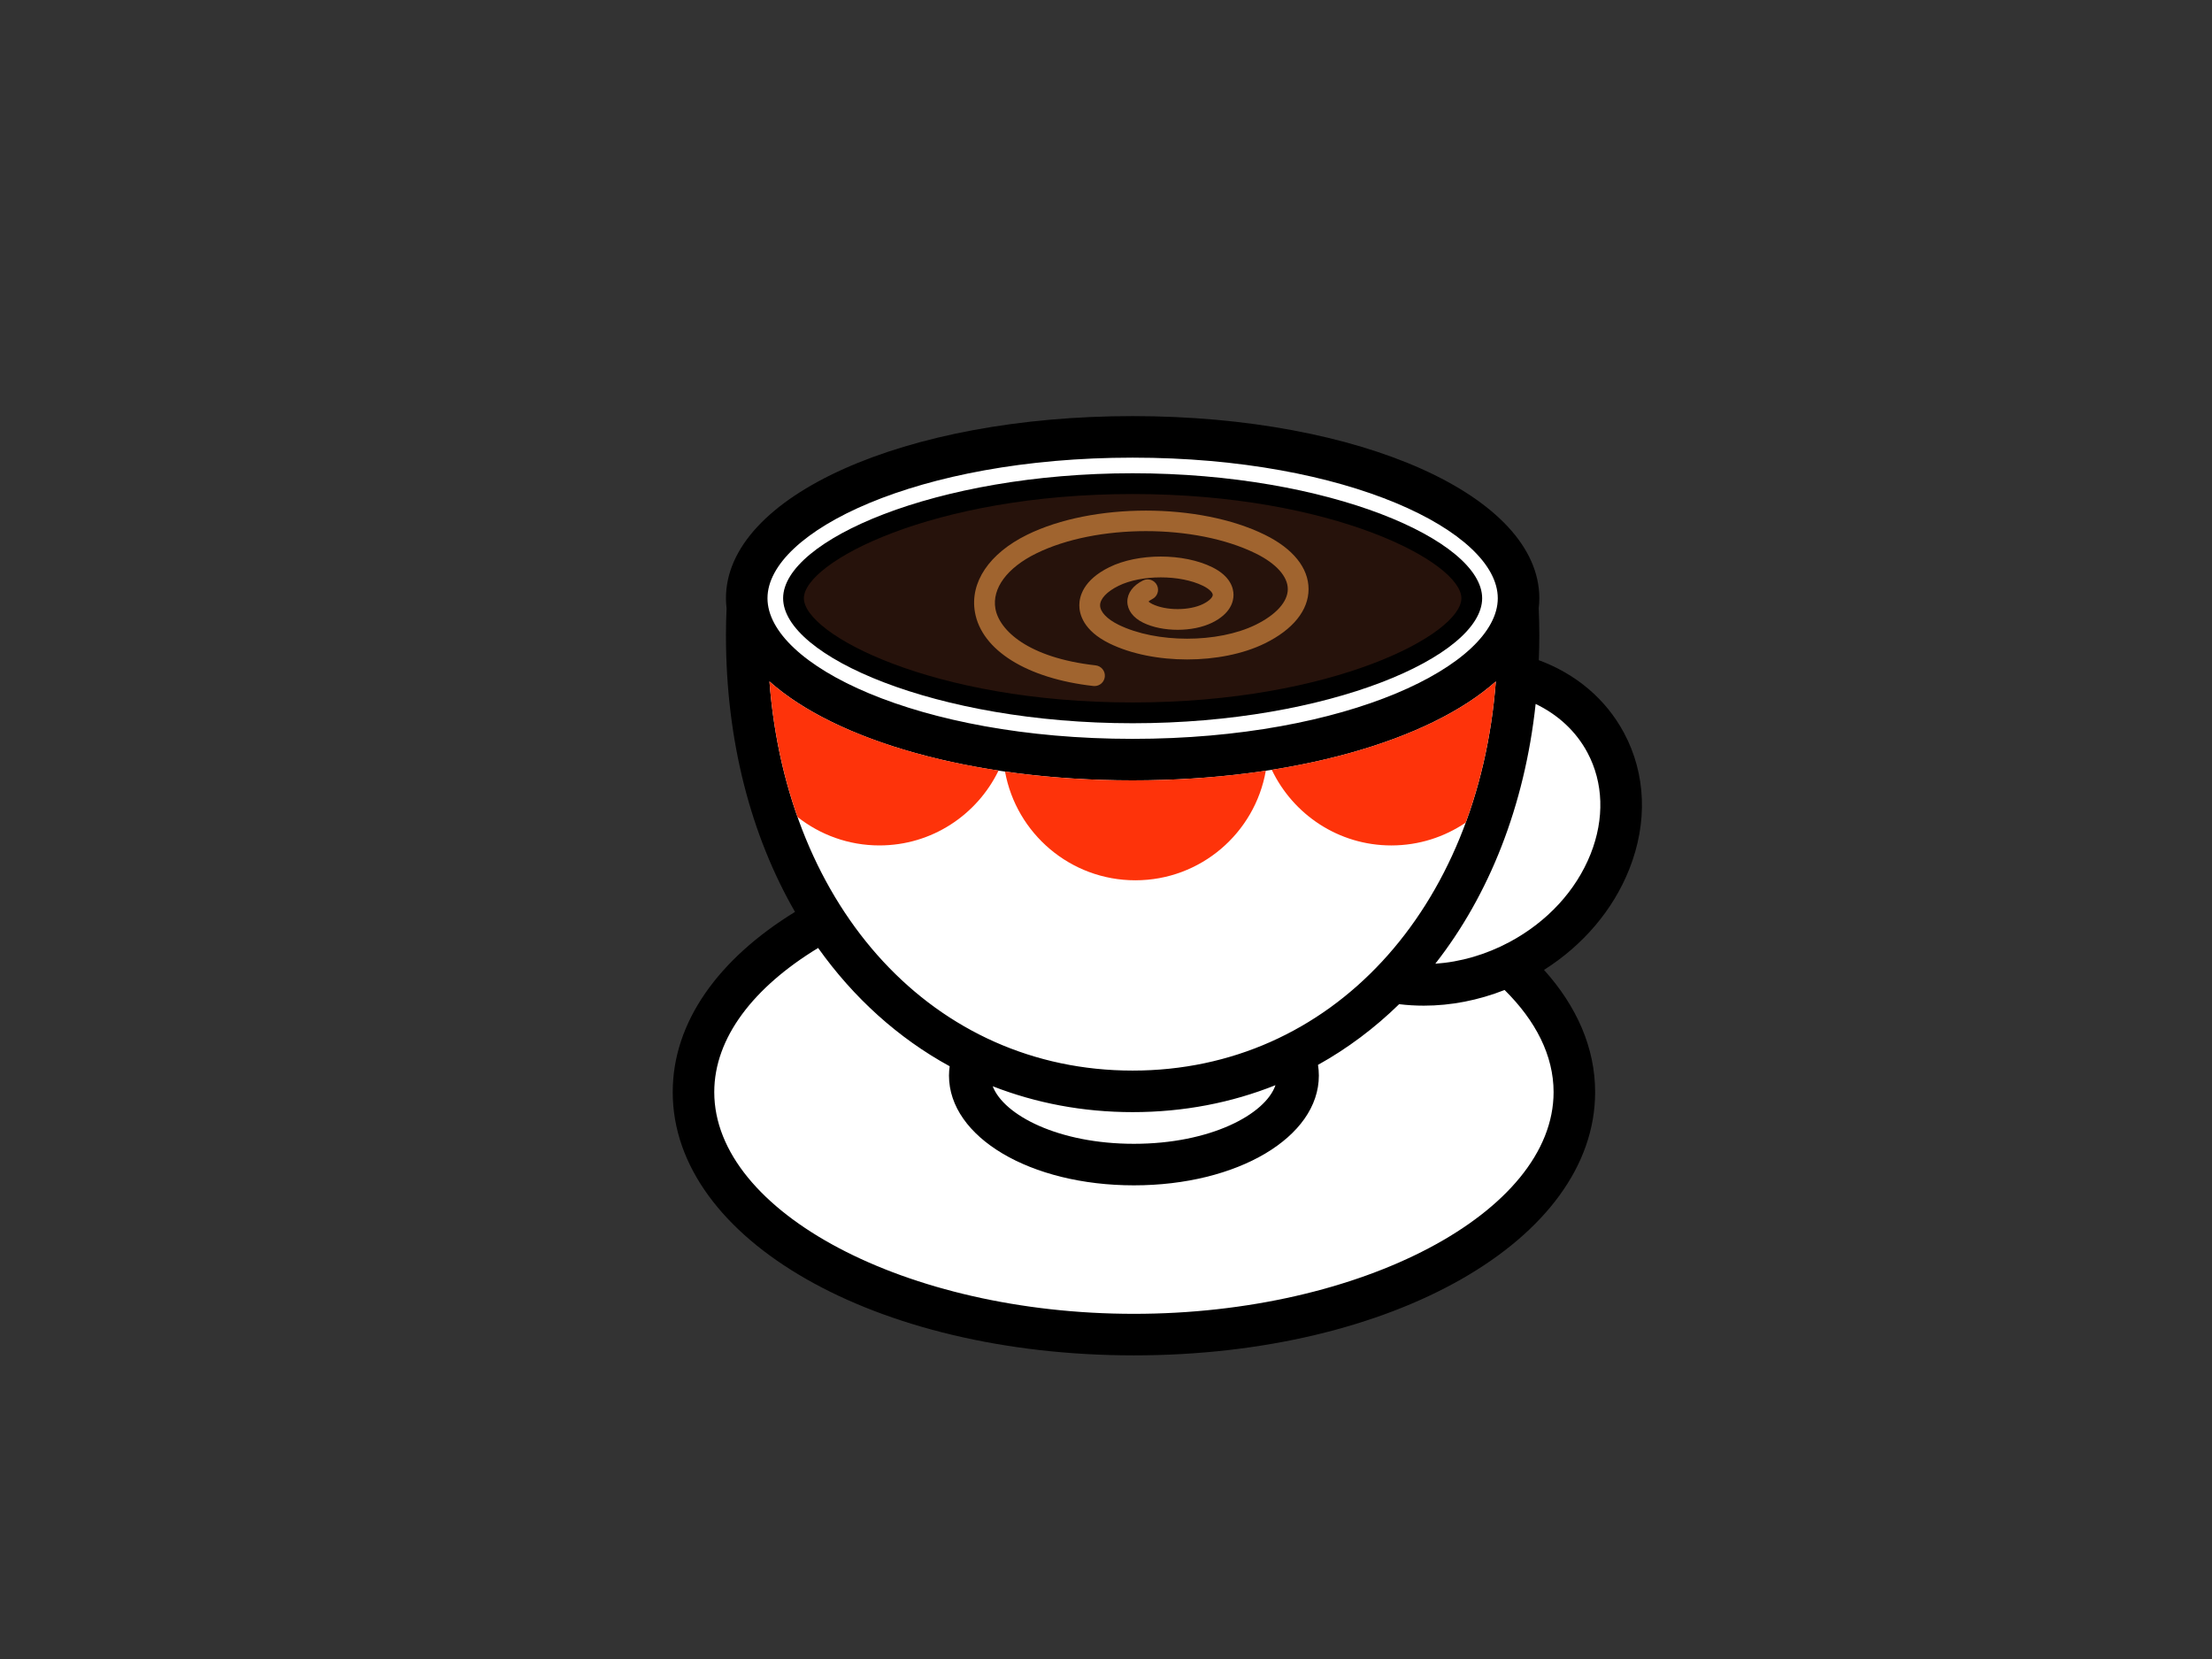 <?xml version="1.0" encoding="utf-8"?>
<!-- Generator: Adobe Illustrator 17.0.0, SVG Export Plug-In . SVG Version: 6.00 Build 0)  -->
<!DOCTYPE svg PUBLIC "-//W3C//DTD SVG 1.1//EN" "http://www.w3.org/Graphics/SVG/1.1/DTD/svg11.dtd">
<svg version="1.1" id="Layer_1" xmlns="http://www.w3.org/2000/svg" xmlns:xlink="http://www.w3.org/1999/xlink" x="0px" y="0px"
	 width="800px" height="600px" viewBox="0 0 800 600" enable-background="new 0 0 800 600" xml:space="preserve">
<rect x="0" y="0" width="800" height="600" fill="#333333" stroke="none"/>
<g>
	<path fill="#FFFFFF" d="M545.843,349.079c1.208-0.567,2.421-1.11,3.614-1.746c31.512-16.861,45.508-52.109,31.265-78.727
		c-6.646-12.421-18.27-20.764-31.977-24.417c0.293-4.738,0.46-9.546,0.46-14.431c0-3.365-0.093-6.695-0.252-10.01
		c0.154-1.12,0.252-2.245,0.252-3.384c0-32.236-62.489-58.364-139.572-58.364s-139.572,26.128-139.572,58.364
		c0,1.139,0.098,2.264,0.254,3.389c-0.159,3.31-0.254,6.646-0.254,10.005c0,40.202,10.167,75.47,27.842,102.967
		c-29.079,15.888-47.095,37.908-47.095,62.247c0,48.437,71.315,87.705,159.287,87.705c87.976,0,159.292-39.268,159.292-87.705
		C569.387,378.146,560.766,362.434,545.843,349.079z"/>
	<path fill="#26120B" d="M409.633,174.917c-73.734,0-122.652,24.949-122.652,41.449c0,16.504,48.919,41.449,122.652,41.449
		c73.736,0,122.655-24.945,122.655-41.449C532.288,199.866,483.37,174.917,409.633,174.917L409.633,174.917z"/>
	<g>
		<path d="M589.229,314.403c6.736-16.959,6.066-34.48-1.885-49.337c-6.577-12.294-17.453-21.375-30.818-26.299
			c0.112-2.978,0.191-5.976,0.191-9.008c0-3.232-0.078-6.489-0.223-9.751c0.139-1.203,0.223-2.421,0.223-3.643
			c0-36.94-64.609-65.875-147.083-65.875c-82.475,0-147.083,28.935-147.083,65.875c0,1.227,0.083,2.44,0.225,3.648
			c-0.147,3.262-0.225,6.519-0.225,9.746c0,38.197,9.047,72.379,24.974,100.043c-27.554,16.915-44.227,39.723-44.227,65.171
			c0,53.391,73.267,95.216,166.798,95.216c93.534,0,166.803-41.825,166.803-95.216c0-16.054-6.665-31.052-18.477-44.192
			c-0.008,0.005-0.015,0.005-0.022,0.01C572.553,341.827,583.393,329.098,589.229,314.403z M409.633,165.513
			c77.824,0,132.061,26.798,132.061,50.853c0,24.055-54.237,50.852-132.061,50.852s-132.061-26.798-132.061-50.852
			C277.573,192.311,331.809,165.513,409.633,165.513z M278.282,246.445c24.013,21.414,73.225,35.796,131.352,35.796
			s107.339-14.382,131.352-35.796c-6.348,82.482-59.589,140.748-131.352,140.748S284.629,328.927,278.282,246.445z M461.305,392.465
			c-0.003,0-0.005,0.005-0.01,0.005c-3.675,10.631-23.644,21.204-51.2,21.204c-27.214,0-47.041-10.313-51.068-20.812
			c15.585,6.073,32.563,9.355,50.606,9.355C428.086,402.216,445.437,398.807,461.305,392.465z M561.876,394.973
			c0,43.468-69.506,80.193-151.78,80.193c-82.272,0-151.775-36.725-151.775-80.193c0-19.698,14.304-37.991,37.566-52.129
			c12.837,18.035,28.945,32.598,47.574,42.784c-0.149,1.11-0.247,2.235-0.247,3.369c0,22.265,29.38,39.698,66.882,39.698
			c37.508,0,66.885-17.433,66.885-39.698c0-1.306-0.11-2.597-0.31-3.868c10.675-5.942,20.514-13.321,29.37-21.976
			c-0.008,0.01-0.015,0.015-0.02,0.02c2.92,0.357,5.907,0.538,8.954,0.538c9.822,0,19.756-1.951,29.185-5.668
			C555.416,369.168,561.876,381.755,561.876,394.973z M545.914,340.712c-8.479,4.533-17.671,7.208-26.818,7.829
			c19.453-24.822,32.309-57.014,36.29-93.95c8.074,3.873,14.595,9.864,18.715,17.561c5.824,10.89,6.24,23.928,1.166,36.705
			C570.015,322.081,559.592,333.392,545.914,340.712z"/>
		<path d="M409.633,261.57c71.193,0,126.41-24.299,126.41-45.205c0-20.905-55.217-45.205-126.41-45.205
			c-71.191,0-126.408,24.299-126.408,45.205C283.226,237.271,338.443,261.57,409.633,261.57z M409.633,178.672
			c72.597,0,118.899,24.754,118.899,37.693c0,12.944-46.302,37.693-118.899,37.693s-118.897-24.749-118.897-37.693
			C290.737,203.426,337.037,178.672,409.633,178.672z"/>
	</g>
	<path fill="#FE330A" d="M503.194,305.762c9.969,0,19.223-3.047,26.891-8.25c5.741-15.58,9.487-32.72,10.9-51.068
		c-16.676,14.866-45.503,26.339-81.025,31.967C467.667,294.569,484.098,305.762,503.194,305.762z"/>
	<path fill="#FE330A" d="M363.48,279.047c4.061,22.363,23.605,39.322,47.138,39.322c23.639,0,43.239-17.115,47.18-39.625
		c-15.03,2.264-31.214,3.496-48.165,3.496C393.44,282.241,377.938,281.121,363.48,279.047z"/>
	<path fill="#FE330A" d="M361.135,278.695c-36.358-5.521-65.895-17.13-82.854-32.251c1.352,17.561,4.846,34.016,10.176,49.053
		c8.155,6.411,18.411,10.264,29.585,10.264C337.027,305.762,353.37,294.696,361.135,278.695z"/>
	<path fill="#A0642F" d="M395.841,248.122c-0.142,0-0.281-0.01-0.423-0.025c-24.008-2.695-40.415-12.93-42.82-26.71
		c-1.88-10.783,5.167-21.238,18.852-27.971c23.708-11.663,62.291-11.663,86.008,0c10.186,5.012,15.8,11.986,15.8,19.639
		c0,7.648-5.614,14.626-15.8,19.634c-15.771,7.751-40.473,7.751-56.242,0.005c-9.453-4.651-10.866-10.631-10.866-13.781
		c0-3.149,1.408-9.13,10.866-13.785c10.433-5.125,26.764-5.125,37.185,0c6.714,3.301,7.717,7.707,7.714,10.035
		c0,2.333-1.005,6.734-7.714,10.03c-7.002,3.447-17.981,3.447-24.988,0c-3.614-1.775-5.692-4.558-5.692-7.634
		c0-3.076,2.074-5.858,5.687-7.633c1.861-0.91,4.113-0.142,5.027,1.716c0.915,1.863,0.147,4.113-1.716,5.027
		c-0.734,0.362-1.13,0.685-1.335,0.89c0.205,0.206,0.604,0.528,1.345,0.89c4.978,2.45,13.384,2.45,18.358,0.005
		c2.43-1.193,3.519-2.514,3.519-3.291s-1.088-2.098-3.519-3.296c-8.276-4.069-22.27-4.069-30.554,0.005
		c-4.176,2.054-6.67,4.685-6.67,7.042c0,2.352,2.494,4.983,6.67,7.037c13.675,6.719,35.933,6.724,49.61,0
		c7.375-3.628,11.604-8.328,11.604-12.895c0-4.572-4.23-9.272-11.604-12.9c-21.888-10.758-57.498-10.758-79.377,0
		c-10.524,5.179-16.042,12.631-14.768,19.942c1.355,7.751,11.66,17.776,36.258,20.539c2.061,0.23,3.545,2.088,3.313,4.147
		C399.352,246.704,397.728,248.122,395.841,248.122L395.841,248.122z"/>
</g>
</svg>
